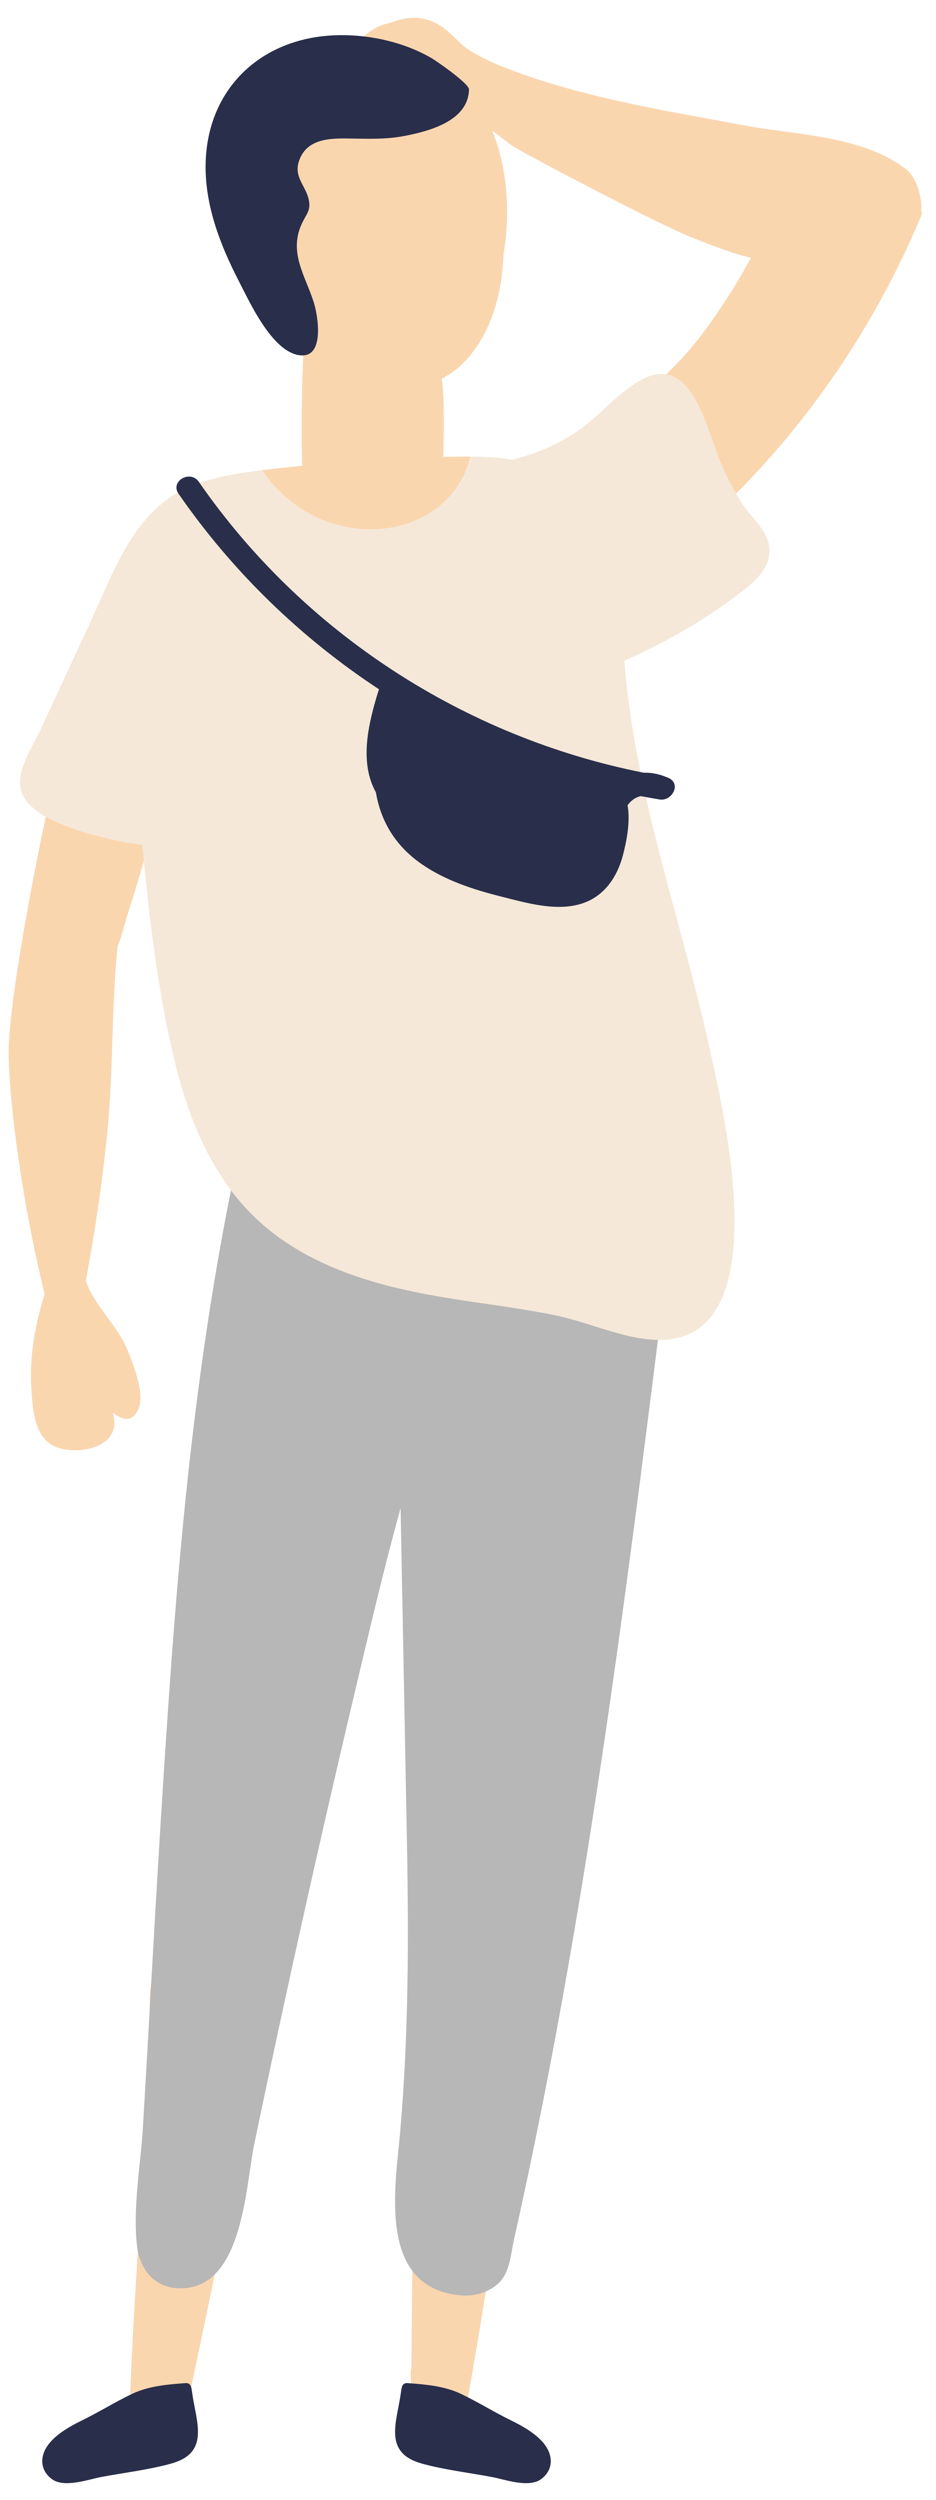 <?xml version="1.0" encoding="iso-8859-1"?>
<!-- Generator: Adobe Illustrator 17.1.0, SVG Export Plug-In . SVG Version: 6.00 Build 0)  -->
<!DOCTYPE svg PUBLIC "-//W3C//DTD SVG 1.1//EN" "http://www.w3.org/Graphics/SVG/1.1/DTD/svg11.dtd">
<svg version="1.1" id="&#x56FE;&#x5C42;_1" xmlns="http://www.w3.org/2000/svg" xmlns:xlink="http://www.w3.org/1999/xlink" x="0px"
	 y="0px" viewBox="0 0 59.273 158.182" style="enable-background:new 0 0 59.273 158.182;" xml:space="preserve">
<g id="XMLID_913_">
	<path id="XMLID_925_" style="fill:#FAD6AF;" d="M26.167,130.811c0.093,6.224-0.088,12.795-0.113,19.022
		c-0.029,0.108-0.049,0.223-0.046,0.351c0.008,0.296,0.017,0.591,0.026,0.887c0.031,1.05,3.25,2.453,3.418,1.569
		c1.659-8.7,2.753-18.417,4.417-26.091C35.23,120.273,26.073,124.537,26.167,130.811z"/>
	<path id="XMLID_924_" style="fill:#292E4A;" d="M25.389,151.386c0.05-0.364,0.075-0.619,0.434-0.593
		c1.158,0.084,2.345,0.185,3.406,0.698c1.138,0.55,1.969,1.089,3.181,1.684c0.898,0.441,2.218,1.186,2.437,2.259
		c0.113,0.553-0.084,1.051-0.557,1.417c-0.781,0.604-2.317,0.037-3.137-0.117c-1.463-0.276-2.992-0.452-4.428-0.847
		C24.235,155.2,25.129,153.272,25.389,151.386z"/>
	<path id="XMLID_923_" style="fill:#FAD6AF;" d="M16.091,132.382c-1.427,6.059-2.662,12.516-3.974,18.602
		c0.005,0.112,0,0.228-0.031,0.353c-0.071,0.287-0.143,0.574-0.215,0.861c-0.256,1.019-3.701,1.698-3.675,0.799
		c0.248-8.854,1.266-18.579,1.288-26.431C9.502,120.143,17.53,126.274,16.091,132.382z"/>
	<path id="XMLID_922_" style="fill:#292E4A;" d="M12.165,151.386c-0.05-0.364-0.075-0.619-0.434-0.593
		c-1.158,0.084-2.345,0.185-3.406,0.698c-1.138,0.55-1.969,1.089-3.181,1.684c-0.898,0.441-2.218,1.186-2.437,2.259
		c-0.113,0.553,0.084,1.051,0.557,1.417c0.781,0.604,2.317,0.037,3.137-0.117c1.463-0.276,2.992-0.452,4.428-0.847
		C13.32,155.2,12.425,153.272,12.165,151.386z"/>
	<path id="XMLID_921_" style="fill:#B8B7B7;" d="M9.056,134.518c0.585-9.923,1.092-19.854,1.828-29.768
		c0.822-11.079,2.058-22.146,4.499-32.997c0.26-1.153,2.222-1.288,2.49-0.099c0.364-0.25,0.828-0.401,1.358-0.415
		c2.188-0.057,4.698,1.949,6.466,3.034c2.121,1.302,4.142,2.75,6.09,4.294c1.614-0.801,4.17-1.994,5.658-0.708
		c0.349,0.301,0.559,0.67,0.691,1.07c0.709-0.069,1.516,0.41,1.534,1.269c0.001,0.037,0,0.074,0.001,0.112
		c0.513-1.271,2.7-1.17,2.509,0.36c-1.464,11.711-2.928,23.425-4.76,35.085c-0.916,5.828-1.924,11.641-3.071,17.428
		c-0.562,2.834-1.157,5.662-1.791,8.481c-0.236,1.051-0.252,2.247-1.147,2.947c-0.726,0.568-1.608,0.727-2.508,0.603
		c-5.015-0.691-3.857-6.907-3.556-10.388c0.527-6.094,0.537-12.171,0.422-18.281c-0.11-5.833-0.222-11.665-0.333-17.498
		c-0.023-1.205-0.046-2.409-0.069-3.614c-0.986,3.55-1.83,7.141-2.682,10.725c-2.33,9.802-4.524,19.635-6.582,29.498
		c-0.569,2.729-0.713,9.419-4.92,9.13c-1.427-0.098-2.328-1.227-2.496-2.583C8.383,139.752,8.911,136.981,9.056,134.518z"/>
	<path id="XMLID_920_" style="fill:#FAD6AF;" d="M4.013,46.921c0.12-0.693,0.259-1.379,0.426-2.058
		c0.185-0.827,0.393-1.649,0.631-2.461c0.339-1.156,0.858-2.268,2.244-2.077c0.375,0.052,0.792,0.203,1.213,0.427
		c0.183,0.006,0.349,0.093,0.438,0.259c0.41,0.267,0.81,0.597,1.165,0.965c0.227,0.038,0.417,0.213,0.434,0.502
		c0.483,0.624,0.812,1.317,0.849,1.989c0.201,0.123,0.339,0.355,0.259,0.644c-1.193,4.271-2.25,8.611-3.617,12.83
		c-0.15,0.462-0.325,1.258-0.612,1.961c-0.395,3.93-0.26,7.937-0.659,11.871c-0.315,3.11-0.773,6.201-1.347,9.271
		c0.517,1.55,1.97,2.782,2.599,4.292c0.384,0.923,1.165,2.855,0.73,3.818c-0.388,0.859-0.995,0.731-1.606,0.237
		c0.099,0.451,0.145,0.903-0.085,1.328c-0.58,1.072-2.42,1.235-3.449,0.872c-1.449-0.511-1.545-2.348-1.637-3.659
		c-0.145-2.066,0.231-4.095,0.836-6.058c-1.075-4.342-2.117-10.448-2.276-14.898C0.404,62.92,3.467,48.574,4.013,46.921z"/>
	<path id="XMLID_919_" style="fill:#FAD6AF;" d="M22.871,2.468c0.6-0.598,1.216-0.91,1.839-1.019
		c0.934-0.372,1.917-0.489,2.918,0.025c0.664,0.341,1.162,0.933,1.71,1.421c0.544,0.485,1.99,1.129,2.197,1.213
		c5.035,2.03,10.38,2.849,15.686,3.844c3.106,0.582,7.47,0.631,10.175,2.776c0.617,0.489,1.003,1.67,0.94,2.586
		c0.043,0.102,0.048,0.224-0.011,0.366c-3.487,8.325-8.906,15.642-15.898,21.356c-0.42,0.343-0.978-0.029-0.978-0.427
		c-0.093-0.068-0.169-0.163-0.205-0.284c-0.6-2.016-1.061-4.059-1.34-6.145c-0.093-0.693-0.171-1.478,0.304-1.895
		c0.522-1.257,1.487-2.104,2.472-3.089c1.527-1.528,2.728-3.306,3.868-5.131c0.319-0.511,0.651-1.115,1.008-1.751
		c-1.425-0.337-2.842-0.94-3.734-1.282c-2.017-0.774-11.086-5.547-11.453-5.855c-0.007-0.006-0.012-0.013-0.018-0.019
		c-0.778-0.586-1.555-1.173-2.333-1.759c-0.21-0.159-0.266-0.392-0.223-0.6c-0.353-0.268-0.706-0.536-1.059-0.804
		c-0.152-0.116-0.222-0.271-0.233-0.427c-0.476-0.301-0.963-0.585-1.463-0.849c-0.965-0.426-1.93-0.852-2.895-1.278
		c-0.146-0.065-0.228-0.176-0.26-0.304c-0.112,0.068-0.224,0.137-0.336,0.209C23.009,3.69,22.426,2.912,22.871,2.468z"/>
	<path id="XMLID_918_" style="fill:#FAD6AF;" d="M17.856,7.9c1.97-3.846,7.097-5.933,10.79-3.096c3.15,2.42,3.913,7.43,3.243,11.237
		c-0.074,2.298-0.644,4.527-1.975,6.273c-0.57,0.748-1.232,1.285-1.945,1.646c0.274,1.442,0.099,7.466-0.212,8.695
		c-0.461,1.818-1.814-2.212-3.413-2.253c-0.458,0.067-0.916,0.103-1.334,0.136c-1.759,0.137-3.178,4.275-3.571,2.49
		c-0.502-2.281-0.336-9.593-0.159-11.931C16.672,17.445,15.777,11.958,17.856,7.9z"/>
	<path id="XMLID_917_" style="fill:#FAD6AF;" d="M19.075,29.473c1.493-0.175,7.174-0.615,10.731-0.581
		c-0.709,2.961-3.572,4.772-6.705,4.624c-2.717-0.129-5.104-1.581-6.546-3.762C17.403,29.651,18.251,29.57,19.075,29.473z"/>
	<path id="XMLID_916_" style="fill:#F5E8D8;" d="M2.57,46.163c1.04-2.242,2.08-4.484,3.12-6.726c1.587-3.42,2.865-7.42,6.737-8.808
		c1.323-0.475,2.752-0.708,4.178-0.881c1.444,2.166,3.822,3.608,6.529,3.736c3.121,0.148,5.973-1.651,6.696-4.592
		c1.148,0.012,2.074,0.073,2.56,0.21c1.384-0.33,2.71-0.881,3.918-1.644c1.515-0.958,2.617-2.438,4.155-3.346
		c3.38-1.996,4.282,3.148,5.237,5.298c0.354,0.798,0.745,1.58,1.207,2.321c0.441,0.709,1.116,1.301,1.513,2.024
		c0.786,1.432-0.044,2.567-1.157,3.451c-2.361,1.876-4.977,3.38-7.724,4.601c0.641,8.365,3.577,16.285,5.379,24.441
		c0.965,4.368,4.579,19.407-3.88,18.498c-1.997-0.215-3.915-1.117-5.885-1.521c-2.222-0.456-4.477-0.716-6.715-1.079
		c-3.96-0.641-7.977-1.667-11.203-4.167c-3.293-2.552-5.052-6.398-6.054-10.353c-1.167-4.609-1.72-9.429-2.172-14.165
		c-0.689-0.085-1.375-0.205-2.054-0.37c-1.575-0.382-4.174-1.051-5.253-2.365C0.563,49.343,1.959,47.481,2.57,46.163z"/>
	<path id="XMLID_915_" style="fill:#292E4A;" d="M21.1,2.237c2.037-0.1,4.334,0.357,6.172,1.41c0.151,0.062,2.434,1.623,2.427,2.009
		c-0.037,1.992-2.504,2.646-4.129,2.955c-1.194,0.227-2.37,0.165-3.576,0.152c-1.154-0.013-2.621,0.027-3.074,1.47
		c-0.296,0.943,0.386,1.487,0.605,2.29c0.218,0.8-0.138,1-0.446,1.706c-0.784,1.796,0.26,3.23,0.789,4.897
		c0.281,0.885,0.75,3.741-1.06,3.323c-1.659-0.383-3.004-3.343-3.691-4.674c-1.183-2.294-2.155-4.819-2.095-7.438
		C13.128,5.643,16.471,2.464,21.1,2.237z"/>
	<path id="XMLID_914_" style="fill:#292E4A;" d="M12.591,30.488c6.607,9.546,16.818,16.158,28.172,18.406
		c0.458-0.016,0.924,0.071,1.377,0.253c0.009,0.001,0.018,0.003,0.027,0.005c-0.001,0.002-0.001,0.003-0.002,0.005
		c0.06,0.025,0.121,0.042,0.18,0.07c0.821,0.387,0.194,1.488-0.574,1.361c-0.4-0.066-0.799-0.138-1.196-0.214
		c-0.343,0.079-0.628,0.29-0.835,0.581c0.192,1.029-0.068,2.302-0.291,3.154c-0.354,1.354-1.148,2.561-2.52,3.037
		c-1.652,0.573-3.62-0.021-5.246-0.43c-1.722-0.434-3.483-1.008-4.958-2.024c-1.759-1.212-2.619-2.799-2.922-4.556
		c-1.083-1.958-0.452-4.425,0.162-6.425c0.01-0.034,0.026-0.063,0.04-0.093c-4.951-3.253-9.288-7.447-12.7-12.376
		C10.758,30.449,12.049,29.704,12.591,30.488z"/>
</g>
</svg>
